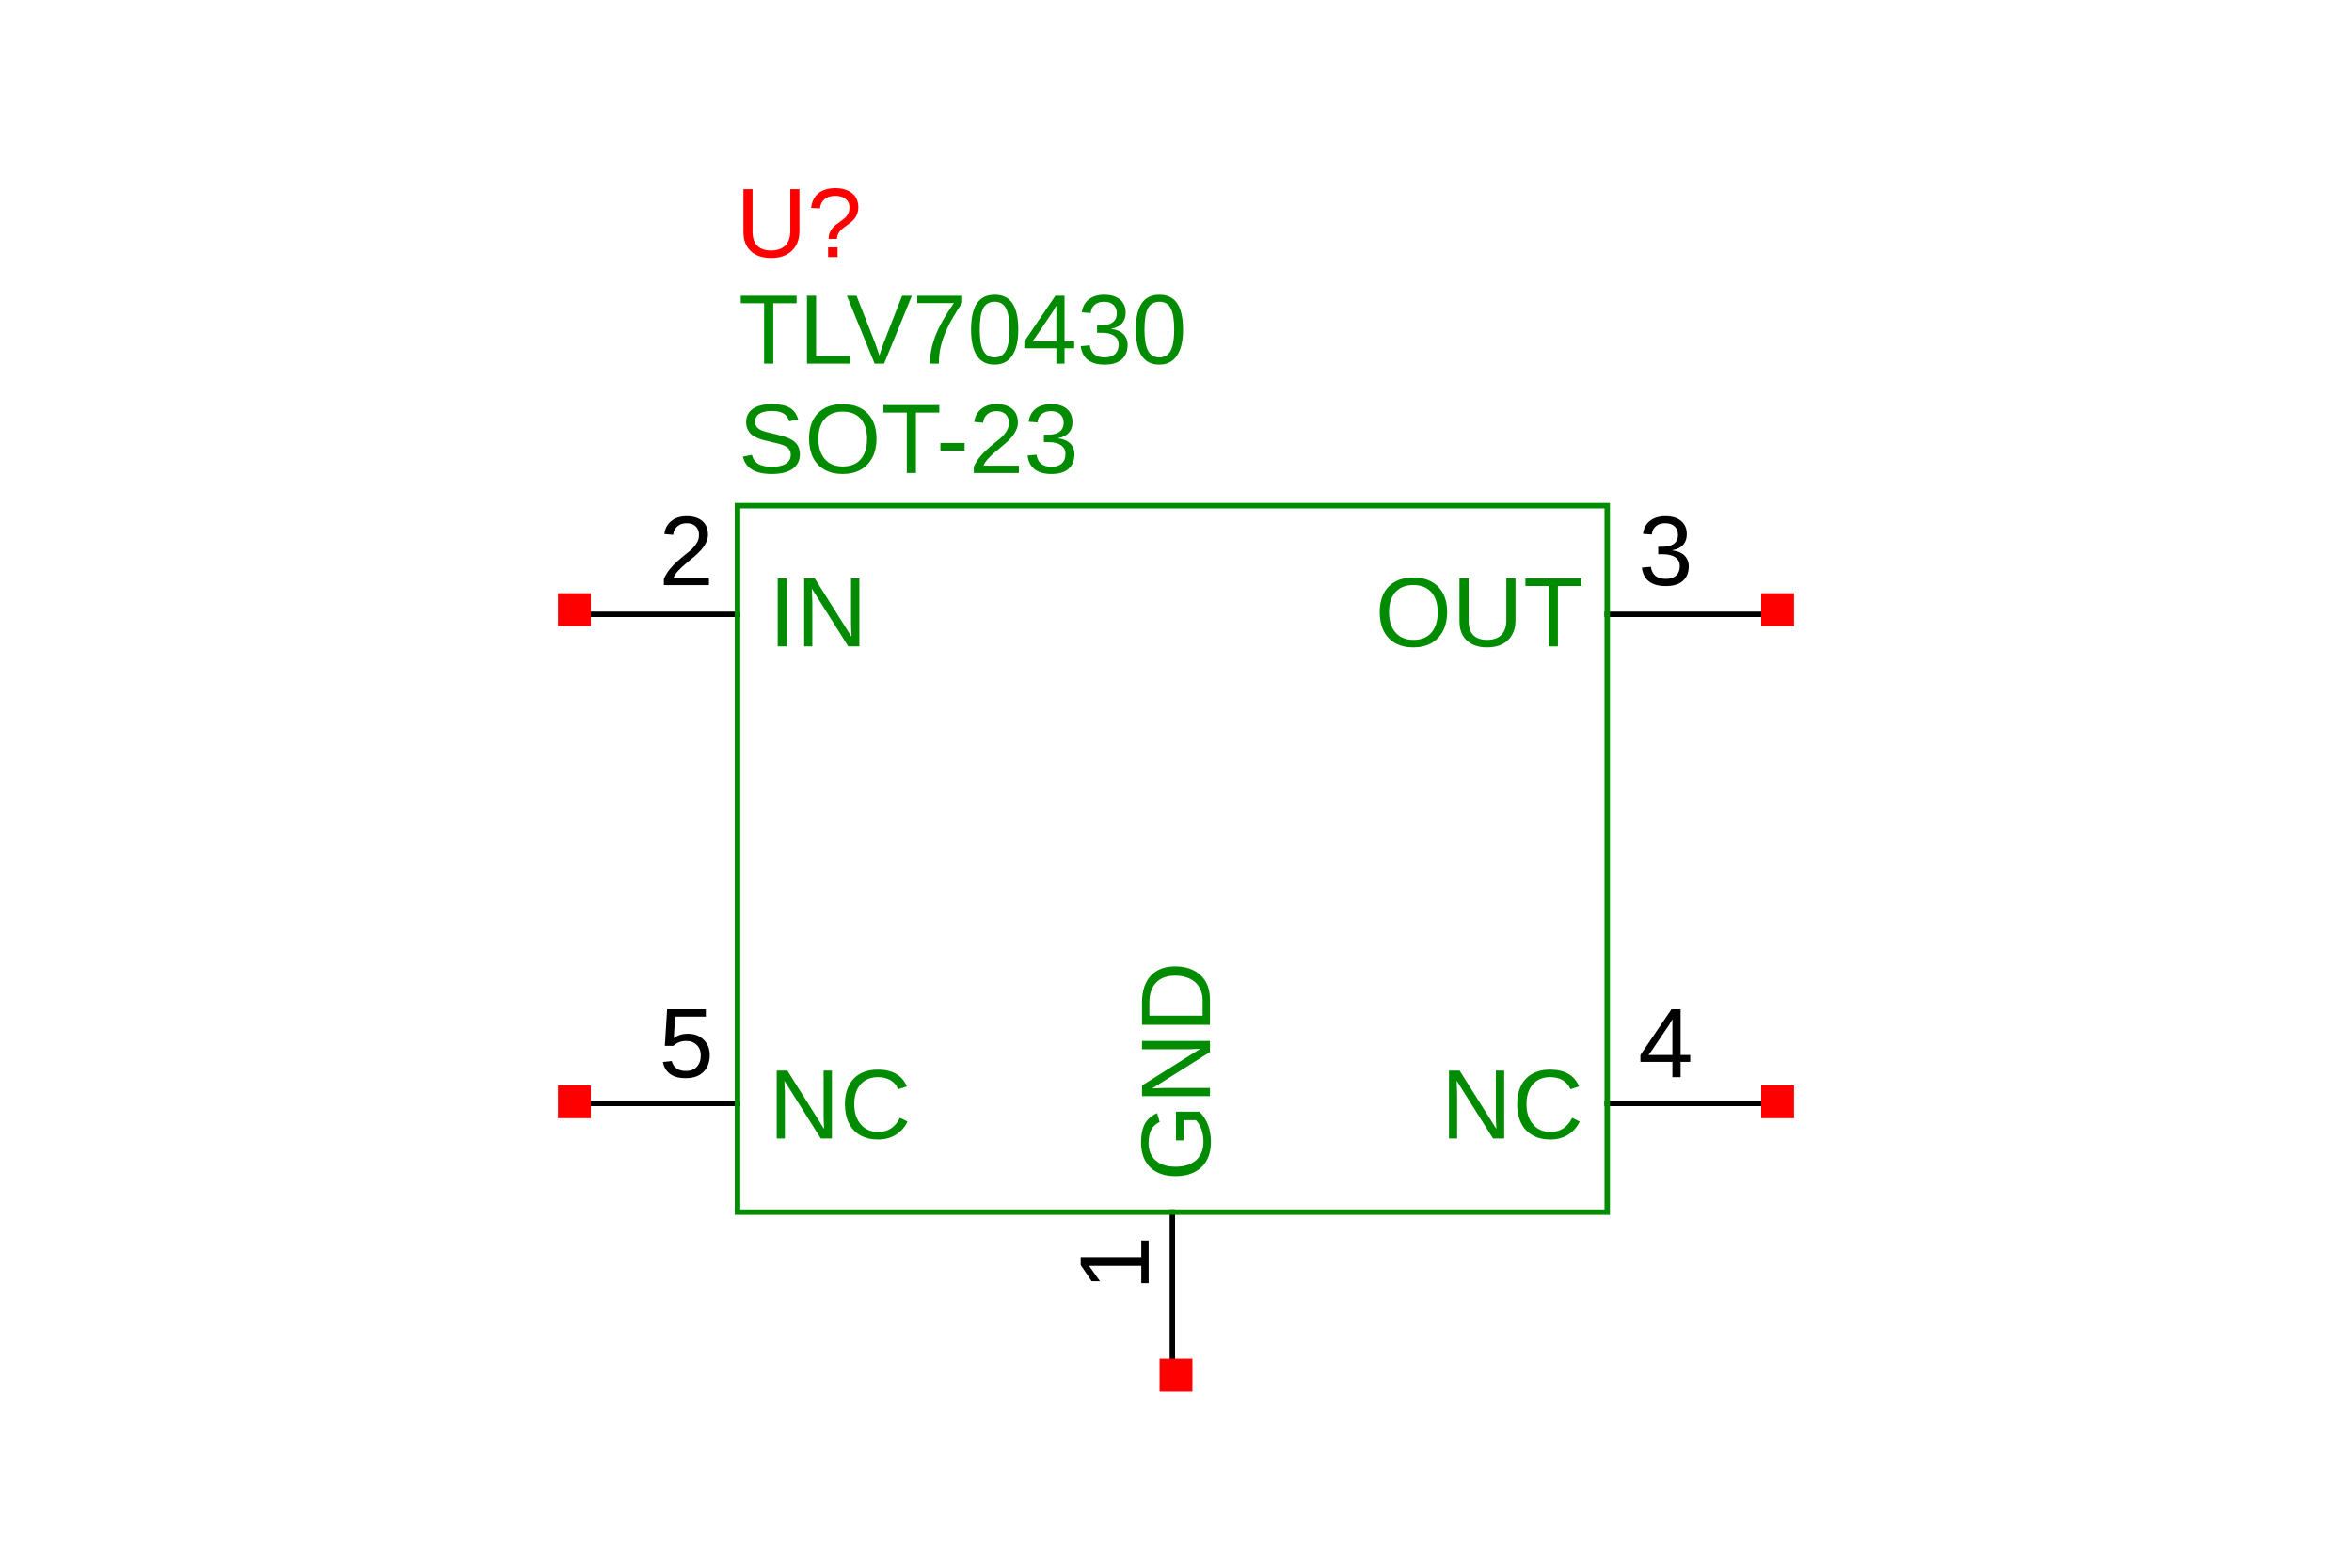 <?xml version="1.0" encoding="UTF-8"?>
<svg xmlns="http://www.w3.org/2000/svg" xmlns:xlink="http://www.w3.org/1999/xlink" width="225pt" height="150pt" viewBox="0 0 225 150" version="1.1">
<defs>
<g>
<symbol overflow="visible" id="glyph0-0">
<path style="stroke:none;" d="M 0.953 -6.5 L 6.141 -6.5 L 6.141 0 L 0.953 0 Z M 1.297 -6.156 L 1.297 -0.344 L 5.781 -0.344 L 5.781 -6.156 Z M 1.297 -6.156 "/>
</symbol>
<symbol overflow="visible" id="glyph0-1">
<path style="stroke:none;" d="M 6.906 -3.281 C 6.906 -2.602 6.773 -2.008 6.516 -1.5 C 6.254 -0.988 5.879 -0.594 5.391 -0.312 C 4.898 -0.039 4.328 0.094 3.672 0.094 C 3.004 0.094 2.426 -0.039 1.938 -0.312 C 1.457 -0.582 1.086 -0.973 0.828 -1.484 C 0.578 -1.992 0.453 -2.594 0.453 -3.281 C 0.453 -4.32 0.734 -5.133 1.297 -5.719 C 1.867 -6.301 2.66 -6.594 3.672 -6.594 C 4.336 -6.594 4.91 -6.461 5.391 -6.203 C 5.879 -5.941 6.254 -5.562 6.516 -5.062 C 6.773 -4.562 6.906 -3.969 6.906 -3.281 Z M 6 -3.281 C 6 -4.094 5.797 -4.727 5.391 -5.188 C 4.984 -5.645 4.41 -5.875 3.672 -5.875 C 2.93 -5.875 2.359 -5.645 1.953 -5.188 C 1.547 -4.738 1.344 -4.102 1.344 -3.281 C 1.344 -2.469 1.547 -1.82 1.953 -1.344 C 2.367 -0.863 2.941 -0.625 3.672 -0.625 C 4.422 -0.625 4.992 -0.852 5.391 -1.312 C 5.797 -1.781 6 -2.438 6 -3.281 Z M 6 -3.281 "/>
</symbol>
<symbol overflow="visible" id="glyph0-2">
<path style="stroke:none;" d="M 3.375 0.094 C 2.844 0.094 2.379 0 1.984 -0.188 C 1.586 -0.383 1.281 -0.664 1.062 -1.031 C 0.844 -1.406 0.734 -1.848 0.734 -2.359 L 0.734 -6.5 L 1.609 -6.5 L 1.609 -2.438 C 1.609 -1.844 1.758 -1.391 2.062 -1.078 C 2.363 -0.773 2.801 -0.625 3.375 -0.625 C 3.957 -0.625 4.41 -0.781 4.734 -1.094 C 5.055 -1.414 5.219 -1.883 5.219 -2.5 L 5.219 -6.5 L 6.094 -6.5 L 6.094 -2.453 C 6.094 -1.922 5.977 -1.461 5.75 -1.078 C 5.531 -0.703 5.219 -0.41 4.812 -0.203 C 4.406 -0.004 3.926 0.094 3.375 0.094 Z M 3.375 0.094 "/>
</symbol>
<symbol overflow="visible" id="glyph0-3">
<path style="stroke:none;" d="M 3.328 -5.781 L 3.328 0 L 2.453 0 L 2.453 -5.781 L 0.219 -5.781 L 0.219 -6.5 L 5.562 -6.5 L 5.562 -5.781 Z M 3.328 -5.781 "/>
</symbol>
<symbol overflow="visible" id="glyph0-4">
<path style="stroke:none;" d="M 4.844 -1.797 C 4.844 -1.191 4.648 -0.723 4.266 -0.391 C 3.891 -0.066 3.348 0.094 2.641 0.094 C 1.973 0.094 1.441 -0.051 1.047 -0.344 C 0.66 -0.645 0.43 -1.086 0.359 -1.672 L 1.219 -1.75 C 1.332 -0.977 1.805 -0.594 2.641 -0.594 C 3.055 -0.594 3.383 -0.695 3.625 -0.906 C 3.863 -1.113 3.984 -1.422 3.984 -1.828 C 3.984 -2.18 3.844 -2.457 3.562 -2.656 C 3.289 -2.852 2.898 -2.953 2.391 -2.953 L 1.922 -2.953 L 1.922 -3.672 L 2.375 -3.672 C 2.832 -3.672 3.188 -3.77 3.438 -3.969 C 3.688 -4.164 3.812 -4.441 3.812 -4.797 C 3.812 -5.141 3.707 -5.41 3.5 -5.609 C 3.289 -5.816 2.988 -5.922 2.594 -5.922 C 2.227 -5.922 1.93 -5.828 1.703 -5.641 C 1.473 -5.453 1.344 -5.188 1.312 -4.844 L 0.469 -4.906 C 0.531 -5.438 0.75 -5.848 1.125 -6.141 C 1.508 -6.441 2 -6.594 2.594 -6.594 C 3.25 -6.594 3.754 -6.441 4.109 -6.141 C 4.473 -5.836 4.656 -5.414 4.656 -4.875 C 4.656 -4.457 4.539 -4.117 4.312 -3.859 C 4.082 -3.598 3.742 -3.426 3.297 -3.344 L 3.297 -3.312 C 3.785 -3.258 4.164 -3.098 4.438 -2.828 C 4.707 -2.555 4.844 -2.211 4.844 -1.797 Z M 4.844 -1.797 "/>
</symbol>
<symbol overflow="visible" id="glyph0-5">
<path style="stroke:none;" d="M 0.875 0 L 0.875 -6.5 L 1.75 -6.5 L 1.75 0 Z M 0.875 0 "/>
</symbol>
<symbol overflow="visible" id="glyph0-6">
<path style="stroke:none;" d="M 5 0 L 1.516 -5.531 L 1.531 -5.094 L 1.562 -4.328 L 1.562 0 L 0.781 0 L 0.781 -6.5 L 1.797 -6.5 L 5.312 -0.922 C 5.281 -1.523 5.266 -1.961 5.266 -2.234 L 5.266 -6.5 L 6.062 -6.5 L 6.062 0 Z M 5 0 "/>
</symbol>
<symbol overflow="visible" id="glyph0-7">
<path style="stroke:none;" d="M 0.469 0 L 0.469 -0.594 C 0.625 -0.945 0.816 -1.258 1.047 -1.531 C 1.273 -1.812 1.516 -2.062 1.766 -2.281 C 2.016 -2.508 2.258 -2.719 2.5 -2.906 C 2.75 -3.094 2.973 -3.281 3.172 -3.469 C 3.367 -3.664 3.523 -3.867 3.641 -4.078 C 3.766 -4.285 3.828 -4.523 3.828 -4.797 C 3.828 -5.148 3.723 -5.426 3.516 -5.625 C 3.305 -5.82 3.016 -5.922 2.641 -5.922 C 2.285 -5.922 1.992 -5.82 1.766 -5.625 C 1.535 -5.438 1.398 -5.164 1.359 -4.812 L 0.516 -4.891 C 0.578 -5.41 0.797 -5.82 1.172 -6.125 C 1.555 -6.438 2.047 -6.594 2.641 -6.594 C 3.297 -6.594 3.801 -6.438 4.156 -6.125 C 4.508 -5.82 4.688 -5.383 4.688 -4.812 C 4.688 -4.562 4.625 -4.312 4.5 -4.062 C 4.383 -3.812 4.211 -3.562 3.984 -3.312 C 3.766 -3.062 3.332 -2.676 2.688 -2.156 C 2.332 -1.863 2.051 -1.602 1.844 -1.375 C 1.633 -1.145 1.484 -0.922 1.391 -0.703 L 4.781 -0.703 L 4.781 0 Z M 0.469 0 "/>
</symbol>
<symbol overflow="visible" id="glyph0-8">
<path style="stroke:none;" d="M 4.906 -4.766 C 4.906 -4.535 4.867 -4.328 4.797 -4.141 C 4.734 -3.961 4.641 -3.797 4.516 -3.641 C 4.391 -3.484 4.18 -3.301 3.891 -3.094 L 3.531 -2.828 C 3.301 -2.66 3.133 -2.488 3.031 -2.312 C 2.926 -2.133 2.867 -1.941 2.859 -1.734 L 2.062 -1.734 C 2.062 -1.953 2.094 -2.141 2.156 -2.297 C 2.219 -2.453 2.297 -2.594 2.391 -2.719 C 2.484 -2.844 2.586 -2.953 2.703 -3.047 C 2.828 -3.148 2.953 -3.242 3.078 -3.328 C 3.203 -3.422 3.32 -3.508 3.438 -3.594 C 3.562 -3.676 3.664 -3.77 3.75 -3.875 C 3.844 -3.988 3.914 -4.113 3.969 -4.25 C 4.031 -4.383 4.062 -4.547 4.062 -4.734 C 4.062 -5.078 3.941 -5.348 3.703 -5.547 C 3.461 -5.754 3.129 -5.859 2.703 -5.859 C 2.273 -5.859 1.93 -5.75 1.672 -5.531 C 1.422 -5.32 1.273 -5.031 1.234 -4.656 L 0.391 -4.703 C 0.461 -5.316 0.695 -5.785 1.094 -6.109 C 1.5 -6.43 2.035 -6.594 2.703 -6.594 C 3.379 -6.594 3.914 -6.43 4.312 -6.109 C 4.707 -5.785 4.906 -5.336 4.906 -4.766 Z M 2.016 0 L 2.016 -0.922 L 2.922 -0.922 L 2.922 0 Z M 2.016 0 "/>
</symbol>
<symbol overflow="visible" id="glyph0-9">
<path style="stroke:none;" d="M 0.781 0 L 0.781 -6.5 L 1.656 -6.5 L 1.656 -0.719 L 4.938 -0.719 L 4.938 0 Z M 0.781 0 "/>
</symbol>
<symbol overflow="visible" id="glyph0-10">
<path style="stroke:none;" d="M 3.609 0 L 2.703 0 L 0.047 -6.5 L 0.969 -6.5 L 2.766 -1.922 L 3.156 -0.781 L 3.547 -1.922 L 5.328 -6.5 L 6.266 -6.5 Z M 3.609 0 "/>
</symbol>
<symbol overflow="visible" id="glyph0-11">
<path style="stroke:none;" d="M 4.781 -5.828 C 4.113 -4.816 3.645 -4.02 3.375 -3.438 C 3.102 -2.863 2.895 -2.297 2.75 -1.734 C 2.613 -1.18 2.547 -0.602 2.547 0 L 1.688 0 C 1.688 -0.832 1.859 -1.707 2.203 -2.625 C 2.555 -3.539 3.148 -4.598 3.984 -5.797 L 0.484 -5.797 L 0.484 -6.5 L 4.781 -6.5 Z M 4.781 -5.828 "/>
</symbol>
<symbol overflow="visible" id="glyph0-12">
<path style="stroke:none;" d="M 4.891 -3.25 C 4.891 -2.164 4.695 -1.336 4.312 -0.766 C 3.926 -0.191 3.359 0.094 2.609 0.094 C 1.867 0.094 1.312 -0.188 0.938 -0.75 C 0.562 -1.32 0.375 -2.156 0.375 -3.25 C 0.375 -4.363 0.555 -5.195 0.922 -5.75 C 1.285 -6.312 1.859 -6.594 2.641 -6.594 C 3.41 -6.594 3.977 -6.312 4.344 -5.75 C 4.707 -5.188 4.891 -4.352 4.891 -3.25 Z M 4.047 -3.25 C 4.047 -4.188 3.938 -4.863 3.719 -5.281 C 3.5 -5.707 3.141 -5.922 2.641 -5.922 C 2.129 -5.922 1.758 -5.711 1.531 -5.297 C 1.312 -4.891 1.203 -4.207 1.203 -3.25 C 1.203 -2.332 1.316 -1.66 1.547 -1.234 C 1.773 -0.805 2.133 -0.594 2.625 -0.594 C 3.113 -0.594 3.473 -0.805 3.703 -1.234 C 3.93 -1.672 4.047 -2.344 4.047 -3.25 Z M 4.047 -3.25 "/>
</symbol>
<symbol overflow="visible" id="glyph0-13">
<path style="stroke:none;" d="M 4.062 -1.469 L 4.062 0 L 3.281 0 L 3.281 -1.469 L 0.219 -1.469 L 0.219 -2.125 L 3.188 -6.5 L 4.062 -6.5 L 4.062 -2.125 L 4.984 -2.125 L 4.984 -1.469 Z M 3.281 -5.562 C 3.27 -5.539 3.223 -5.457 3.141 -5.312 C 3.066 -5.176 3.008 -5.078 2.969 -5.016 L 1.312 -2.562 L 1.062 -2.219 L 0.984 -2.125 L 3.281 -2.125 Z M 3.281 -5.562 "/>
</symbol>
<symbol overflow="visible" id="glyph0-14">
<path style="stroke:none;" d="M 5.875 -1.797 C 5.875 -1.191 5.641 -0.723 5.172 -0.391 C 4.703 -0.066 4.039 0.094 3.188 0.094 C 1.602 0.094 0.68 -0.457 0.422 -1.562 L 1.281 -1.734 C 1.383 -1.336 1.594 -1.047 1.906 -0.859 C 2.227 -0.68 2.664 -0.594 3.219 -0.594 C 3.789 -0.594 4.227 -0.691 4.531 -0.891 C 4.844 -1.086 5 -1.375 5 -1.75 C 5 -1.957 4.945 -2.129 4.844 -2.266 C 4.75 -2.398 4.613 -2.508 4.438 -2.594 C 4.27 -2.676 4.062 -2.75 3.812 -2.812 C 3.57 -2.875 3.305 -2.938 3.016 -3 C 2.492 -3.113 2.098 -3.227 1.828 -3.344 C 1.566 -3.457 1.359 -3.582 1.203 -3.719 C 1.055 -3.863 0.941 -4.031 0.859 -4.219 C 0.773 -4.406 0.734 -4.617 0.734 -4.859 C 0.734 -5.422 0.945 -5.848 1.375 -6.141 C 1.801 -6.441 2.41 -6.594 3.203 -6.594 C 3.941 -6.594 4.504 -6.477 4.891 -6.25 C 5.285 -6.031 5.562 -5.648 5.719 -5.109 L 4.844 -4.953 C 4.75 -5.297 4.566 -5.547 4.297 -5.703 C 4.035 -5.859 3.664 -5.938 3.188 -5.938 C 2.664 -5.938 2.27 -5.848 2 -5.672 C 1.727 -5.504 1.594 -5.25 1.594 -4.906 C 1.594 -4.707 1.645 -4.539 1.75 -4.406 C 1.852 -4.281 2.004 -4.172 2.203 -4.078 C 2.41 -3.984 2.812 -3.875 3.406 -3.75 C 3.602 -3.695 3.801 -3.645 4 -3.594 C 4.195 -3.551 4.383 -3.492 4.562 -3.422 C 4.75 -3.359 4.922 -3.281 5.078 -3.188 C 5.242 -3.102 5.383 -2.992 5.5 -2.859 C 5.613 -2.734 5.703 -2.582 5.766 -2.406 C 5.836 -2.238 5.875 -2.035 5.875 -1.797 Z M 5.875 -1.797 "/>
</symbol>
<symbol overflow="visible" id="glyph0-15">
<path style="stroke:none;" d="M 0.422 -2.141 L 0.422 -2.875 L 2.734 -2.875 L 2.734 -2.141 Z M 0.422 -2.141 "/>
</symbol>
<symbol overflow="visible" id="glyph0-16">
<path style="stroke:none;" d="M 3.656 -5.875 C 2.938 -5.875 2.375 -5.641 1.969 -5.172 C 1.57 -4.711 1.375 -4.082 1.375 -3.281 C 1.375 -2.488 1.582 -1.848 2 -1.359 C 2.414 -0.867 2.977 -0.625 3.688 -0.625 C 4.602 -0.625 5.289 -1.078 5.75 -1.984 L 6.469 -1.625 C 6.195 -1.062 5.816 -0.633 5.328 -0.344 C 4.848 -0.051 4.289 0.094 3.656 0.094 C 3 0.094 2.43 -0.039 1.953 -0.312 C 1.473 -0.582 1.109 -0.973 0.859 -1.484 C 0.609 -1.992 0.484 -2.594 0.484 -3.281 C 0.484 -4.32 0.758 -5.133 1.312 -5.719 C 1.875 -6.301 2.648 -6.594 3.641 -6.594 C 4.336 -6.594 4.914 -6.457 5.375 -6.188 C 5.844 -5.914 6.188 -5.516 6.406 -4.984 L 5.578 -4.719 C 5.422 -5.094 5.176 -5.379 4.844 -5.578 C 4.508 -5.773 4.113 -5.875 3.656 -5.875 Z M 3.656 -5.875 "/>
</symbol>
<symbol overflow="visible" id="glyph0-17">
<path style="stroke:none;" d="M 4.859 -2.125 C 4.859 -1.438 4.656 -0.895 4.25 -0.5 C 3.844 -0.102 3.273 0.094 2.547 0.094 C 1.941 0.094 1.453 -0.035 1.078 -0.297 C 0.711 -0.566 0.477 -0.953 0.375 -1.453 L 1.219 -1.547 C 1.395 -0.91 1.848 -0.594 2.578 -0.594 C 3.016 -0.594 3.359 -0.723 3.609 -0.984 C 3.867 -1.254 4 -1.625 4 -2.094 C 4 -2.508 3.867 -2.844 3.609 -3.094 C 3.359 -3.344 3.02 -3.469 2.594 -3.469 C 2.363 -3.469 2.148 -3.43 1.953 -3.359 C 1.766 -3.297 1.57 -3.176 1.375 -3 L 0.562 -3 L 0.781 -6.5 L 4.484 -6.5 L 4.484 -5.797 L 1.547 -5.797 L 1.422 -3.734 C 1.773 -4.016 2.223 -4.156 2.766 -4.156 C 3.398 -4.156 3.906 -3.961 4.281 -3.578 C 4.664 -3.203 4.859 -2.719 4.859 -2.125 Z M 4.859 -2.125 "/>
</symbol>
<symbol overflow="visible" id="glyph1-0">
<path style="stroke:none;" d="M -6.5 -0.953 L -6.5 -6.141 L 0 -6.141 L 0 -0.953 Z M -6.156 -1.297 L -0.344 -1.297 L -0.344 -5.781 L -6.156 -5.781 Z M -6.156 -1.297 "/>
</symbol>
<symbol overflow="visible" id="glyph1-1">
<path style="stroke:none;" d="M -3.281 -0.469 C -4.332 -0.469 -5.145 -0.75 -5.719 -1.312 C -6.301 -1.883 -6.594 -2.688 -6.594 -3.719 C -6.594 -4.438 -6.473 -5.02 -6.234 -5.469 C -5.992 -5.914 -5.602 -6.258 -5.062 -6.5 L -4.812 -5.656 C -5.188 -5.477 -5.457 -5.223 -5.625 -4.891 C -5.789 -4.566 -5.875 -4.164 -5.875 -3.688 C -5.875 -2.938 -5.645 -2.363 -5.188 -1.969 C -4.738 -1.57 -4.102 -1.375 -3.281 -1.375 C -2.457 -1.375 -1.805 -1.582 -1.328 -2 C -0.859 -2.426 -0.625 -3.008 -0.625 -3.75 C -0.625 -4.176 -0.688 -4.57 -0.812 -4.938 C -0.945 -5.312 -1.125 -5.609 -1.344 -5.828 L -2.516 -5.828 L -2.516 -3.891 L -3.25 -3.891 L -3.25 -6.641 L -1.016 -6.641 C -0.66 -6.297 -0.383 -5.875 -0.188 -5.375 C 0 -4.875 0.094 -4.332 0.094 -3.75 C 0.094 -3.07 -0.039 -2.484 -0.312 -1.984 C -0.582 -1.492 -0.973 -1.117 -1.484 -0.859 C -1.992 -0.598 -2.594 -0.469 -3.281 -0.469 Z M -3.281 -0.469 "/>
</symbol>
<symbol overflow="visible" id="glyph1-2">
<path style="stroke:none;" d="M 0 -5 L -5.531 -1.516 L -5.094 -1.531 L -4.328 -1.562 L 0 -1.562 L 0 -0.781 L -6.5 -0.781 L -6.5 -1.797 L -0.922 -5.312 C -1.523 -5.281 -1.961 -5.266 -2.234 -5.266 L -6.5 -5.266 L -6.5 -6.062 L 0 -6.062 Z M 0 -5 "/>
</symbol>
<symbol overflow="visible" id="glyph1-3">
<path style="stroke:none;" d="M -3.312 -6.375 C -2.645 -6.375 -2.055 -6.242 -1.547 -5.984 C -1.047 -5.723 -0.66 -5.352 -0.391 -4.875 C -0.129 -4.395 0 -3.836 0 -3.203 L 0 -0.781 L -6.5 -0.781 L -6.5 -2.922 C -6.5 -4.023 -6.223 -4.875 -5.672 -5.469 C -5.117 -6.07 -4.332 -6.375 -3.312 -6.375 Z M -3.312 -5.484 C -4.125 -5.484 -4.738 -5.258 -5.156 -4.812 C -5.582 -4.375 -5.797 -3.738 -5.797 -2.906 L -5.797 -1.656 L -0.703 -1.656 L -0.703 -3.109 C -0.703 -3.586 -0.805 -4.004 -1.016 -4.359 C -1.223 -4.723 -1.523 -5 -1.922 -5.188 C -2.316 -5.383 -2.781 -5.484 -3.312 -5.484 Z M -3.312 -5.484 "/>
</symbol>
<symbol overflow="visible" id="glyph1-4">
<path style="stroke:none;" d="M 0 -0.719 L -0.703 -0.719 L -0.703 -2.375 L -5.703 -2.375 L -4.656 -0.906 L -5.453 -0.906 L -6.5 -2.453 L -6.5 -3.219 L -0.703 -3.219 L -0.703 -4.797 L 0 -4.797 Z M 0 -0.719 "/>
</symbol>
</g>
</defs>
<g id="surface4">
<rect x="0" y="0" width="225" height="150" style="fill:rgb(100%,100%,100%);fill-opacity:1;stroke:none;"/>
<path style="fill:none;stroke-width:10;stroke-linecap:square;stroke-linejoin:miter;stroke:rgb(0%,0%,0%);stroke-opacity:1;stroke-miterlimit:10;" d="M 2200.028 1400.017 L 1900.027 1400.017 " transform="matrix(0.052,0,0,-0.052,54.951,131.581)"/>
<g style="fill:rgb(0%,54.51%,0%);fill-opacity:1;">
  <use xlink:href="#glyph0-1" x="131.535" y="61.852"/>
  <use xlink:href="#glyph0-2" x="138.883" y="61.852"/>
  <use xlink:href="#glyph0-3" x="145.705" y="61.852"/>
</g>
<g style="fill:rgb(0%,0%,0%);fill-opacity:1;">
  <use xlink:href="#glyph0-4" x="156.707" y="55.984"/>
</g>
<path style="fill:none;stroke-width:10;stroke-linecap:square;stroke-linejoin:miter;stroke:rgb(0%,0%,0%);stroke-opacity:1;stroke-miterlimit:10;" d="M -0.028 1400.017 L 299.973 1400.017 " transform="matrix(0.052,0,0,-0.052,54.951,131.581)"/>
<g style="fill:rgb(0%,54.51%,0%);fill-opacity:1;">
  <use xlink:href="#glyph0-5" x="73.523" y="61.848"/>
  <use xlink:href="#glyph0-6" x="76.148" y="61.848"/>
</g>
<g style="fill:rgb(0%,0%,0%);fill-opacity:1;">
  <use xlink:href="#glyph0-7" x="63.039" y="55.984"/>
</g>
<path style="fill:none;stroke-width:10;stroke-linecap:square;stroke-linejoin:miter;stroke:rgb(0%,0%,0%);stroke-opacity:1;stroke-miterlimit:10;" d="M 1100 -0.011 L 1100 299.99 " transform="matrix(0.052,0,0,-0.052,54.951,131.581)"/>
<g style="fill:rgb(0%,54.51%,0%);fill-opacity:1;">
  <use xlink:href="#glyph1-1" x="115.75" y="113.008"/>
  <use xlink:href="#glyph1-2" x="115.75" y="105.66"/>
  <use xlink:href="#glyph1-3" x="115.75" y="98.838"/>
</g>
<g style="fill:rgb(0%,0%,0%);fill-opacity:1;">
  <use xlink:href="#glyph1-4" x="109.883" y="123.492"/>
</g>
<g style="fill:rgb(100%,0%,0%);fill-opacity:1;">
  <use xlink:href="#glyph0-2" x="70.383" y="24.594"/>
  <use xlink:href="#glyph0-8" x="77.205" y="24.594"/>
</g>
<g style="fill:rgb(0%,54.51%,0%);fill-opacity:1;">
  <use xlink:href="#glyph0-3" x="70.645" y="34.793"/>
  <use xlink:href="#glyph0-9" x="76.415" y="34.793"/>
  <use xlink:href="#glyph0-10" x="80.967" y="34.793"/>
  <use xlink:href="#glyph0-11" x="87.267" y="34.793"/>
  <use xlink:href="#glyph0-12" x="92.521" y="34.793"/>
  <use xlink:href="#glyph0-13" x="97.774" y="34.793"/>
  <use xlink:href="#glyph0-4" x="103.028" y="34.793"/>
  <use xlink:href="#glyph0-12" x="108.282" y="34.793"/>
</g>
<g style="fill:rgb(0%,54.51%,0%);fill-opacity:1;">
  <use xlink:href="#glyph0-14" x="70.645" y="45.258"/>
  <use xlink:href="#glyph0-1" x="76.945" y="45.258"/>
  <use xlink:href="#glyph0-3" x="84.293" y="45.258"/>
  <use xlink:href="#glyph0-15" x="89.541" y="45.258"/>
  <use xlink:href="#glyph0-7" x="92.687" y="45.258"/>
  <use xlink:href="#glyph0-4" x="97.941" y="45.258"/>
</g>
<path style="fill:none;stroke-width:10;stroke-linecap:square;stroke-linejoin:miter;stroke:rgb(0%,0%,0%);stroke-opacity:1;stroke-miterlimit:10;" d="M 2200.028 500.015 L 1900.027 500.015 " transform="matrix(0.052,0,0,-0.052,54.951,131.581)"/>
<g style="fill:rgb(0%,54.51%,0%);fill-opacity:1;">
  <use xlink:href="#glyph0-6" x="137.832" y="108.938"/>
  <use xlink:href="#glyph0-16" x="144.654" y="108.938"/>
</g>
<g style="fill:rgb(0%,0%,0%);fill-opacity:1;">
  <use xlink:href="#glyph0-13" x="156.707" y="103.07"/>
</g>
<path style="fill:none;stroke-width:10;stroke-linecap:square;stroke-linejoin:miter;stroke:rgb(0%,0%,0%);stroke-opacity:1;stroke-miterlimit:10;" d="M -0.028 500.015 L 299.973 500.015 " transform="matrix(0.052,0,0,-0.052,54.951,131.581)"/>
<g style="fill:rgb(0%,54.51%,0%);fill-opacity:1;">
  <use xlink:href="#glyph0-6" x="73.523" y="108.938"/>
  <use xlink:href="#glyph0-16" x="80.345" y="108.938"/>
</g>
<g style="fill:rgb(0%,0%,0%);fill-opacity:1;">
  <use xlink:href="#glyph0-17" x="63.039" y="103.07"/>
</g>
<path style="fill:none;stroke-width:10;stroke-linecap:square;stroke-linejoin:miter;stroke:rgb(0%,54.51%,0%);stroke-opacity:1;stroke-miterlimit:10;" d="M 1900.027 299.99 L 300.048 299.99 L 300.048 1599.968 L 1900.027 1599.968 Z M 1900.027 299.99 " transform="matrix(0.052,0,0,-0.052,54.951,131.581)"/>
<path style=" stroke:none;fill-rule:nonzero;fill:rgb(100%,0%,0%);fill-opacity:1;" d="M 168.48 59.906 L 171.621 59.906 L 171.621 56.766 L 168.48 56.766 Z M 168.48 59.906 "/>
<path style=" stroke:none;fill-rule:nonzero;fill:rgb(100%,0%,0%);fill-opacity:1;" d="M 53.383 59.906 L 56.523 59.906 L 56.523 56.766 L 53.383 56.766 Z M 53.383 59.906 "/>
<path style=" stroke:none;fill-rule:nonzero;fill:rgb(100%,0%,0%);fill-opacity:1;" d="M 110.93 133.152 L 114.07 133.152 L 114.07 130.012 L 110.93 130.012 Z M 110.93 133.152 "/>
<path style=" stroke:none;fill-rule:nonzero;fill:rgb(100%,0%,0%);fill-opacity:1;" d="M 168.48 106.992 L 171.621 106.992 L 171.621 103.852 L 168.48 103.852 Z M 168.48 106.992 "/>
<path style=" stroke:none;fill-rule:nonzero;fill:rgb(100%,0%,0%);fill-opacity:1;" d="M 53.383 106.992 L 56.523 106.992 L 56.523 103.852 L 53.383 103.852 Z M 53.383 106.992 "/>
</g>
</svg>
